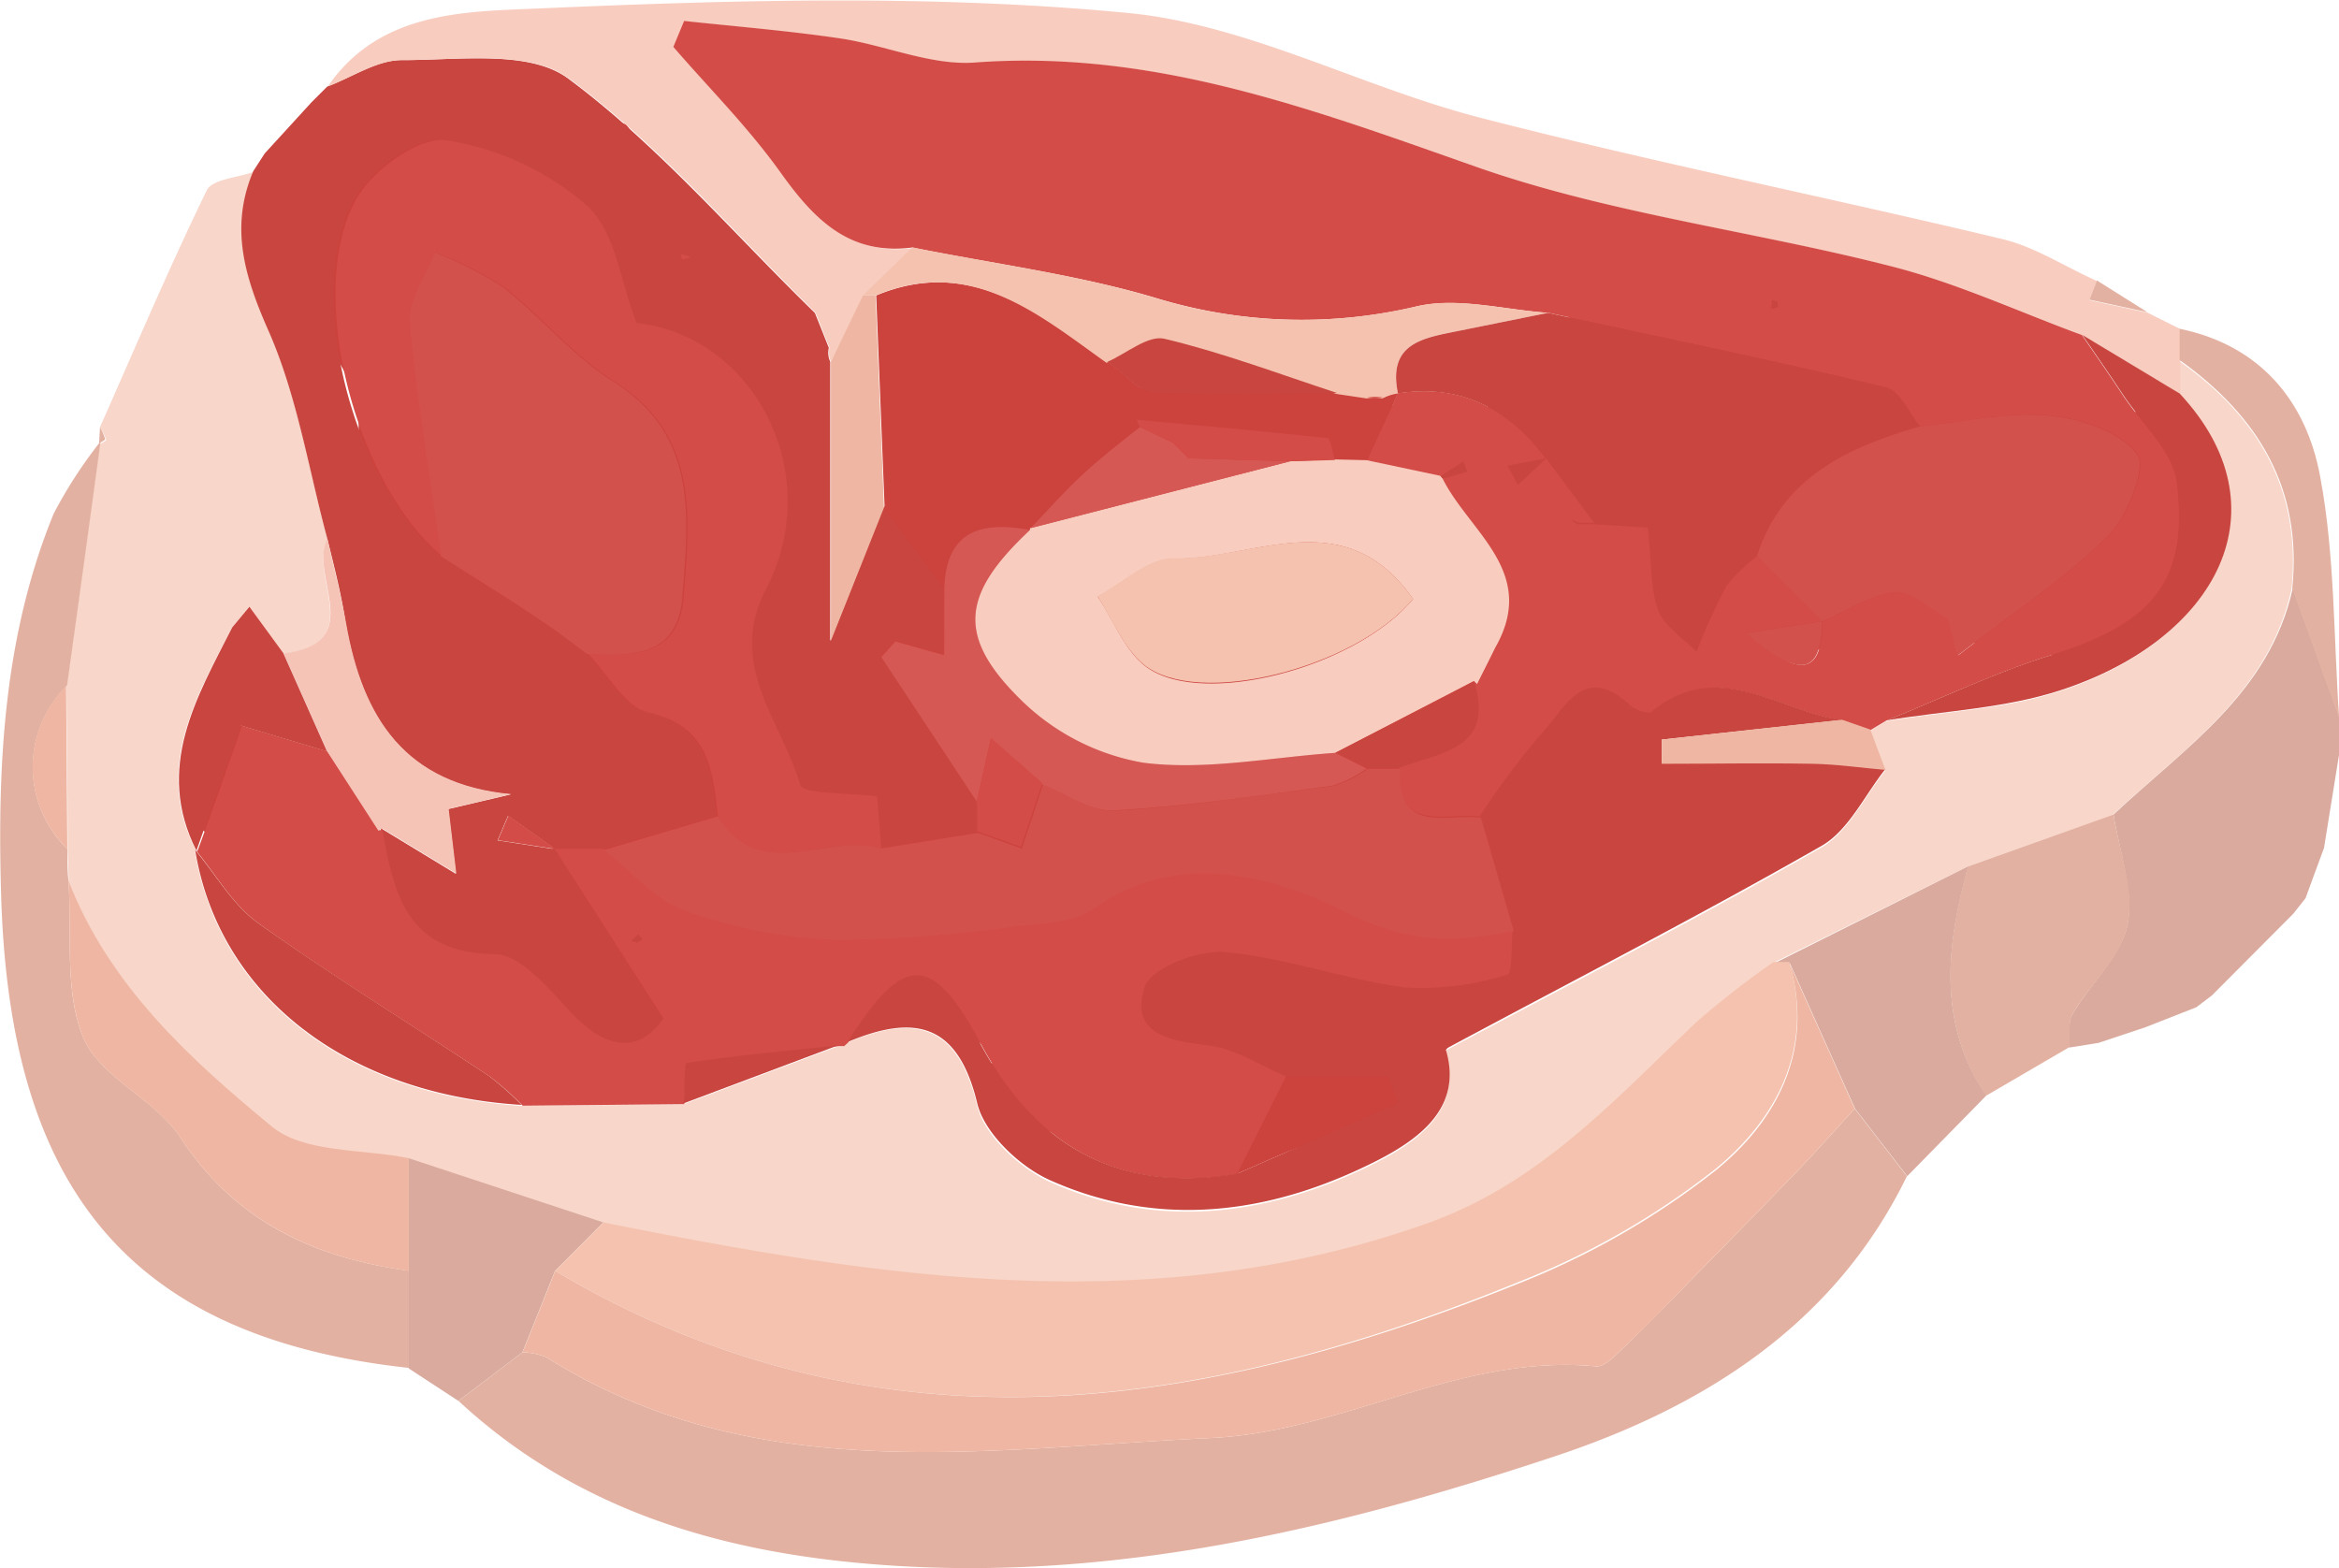 <svg id="Layer_1" data-name="Layer 1" xmlns="http://www.w3.org/2000/svg" viewBox="0 0 149.68 100.35"><defs><style>.cls-1{fill:#cc423d;}.cls-2{fill:#f8d6c9;}.cls-3{fill:#c94640;}.cls-4{fill:#e3b1a1;}.cls-5{fill:#f8cdbf;}.cls-6{fill:#d9aa9d;}.cls-7{fill:#d34c47;}.cls-8{fill:#f4c2ae;}.cls-9{fill:#efb7a3;}.cls-10{fill:#f5c4b7;}.cls-11{fill:#d2514d;}.cls-12{fill:#d65854;}</style></defs><path class="cls-1" d="M195.36,242.52l-8.71-8.11-10.88-8.61s1.68-6.29,3.7-5.69S188.3,230,188.3,230l10.85,1.12.43-5.35s-1.75-2.13-3.67-4.44a15.15,15.15,0,0,1-2.52-6.2L187,208.89v-9.77l-4.82-8.83s.78-6.75,1.8-6.8,9.41-3.28,9.41-3.28,10.22,1,10.73,1.44,6.71,11.5,6.71,11.5a13.8,13.8,0,0,1,3.26,10c-.36,6.41,2.15,15.67,2.15,15.67l4.38-6s-2.34-4.73,0-6.7,3.9-7.29,3.9-7.29l4.14-2.94,9.19,2.84s9.83-.24,11.77.06S258,201,258,201l3.82-3.86s6-6.6,4.34-6.81S250,187.74,250,187.74,240,190,238.3,189.84s-5.1,1.82-9.64-.33-13.66-7.29-12.42-7.66,10.57-3.21,14.51-2.18,17.61,5,17.61,5l21.78,4.89s14.49,3.65,15.94,4.66,11.68,4.69,11.68,4.69l6.85,2.61s1.73,6,0,7.42-4.67,7.85-9.13,6.65-13.52-1.13-15-.38-7.27,2.69-10.66,4.07-8.48-2.14-3.39,1.38a24.55,24.55,0,0,0,11.42,3.81l2.27-1.87s-1.34,5.25-2.68,6.56-6.7,2.45-9.44,3-7.41,3.91-7.41,3.91l-4,4.77s-3.41.72-3.06,3.45-5.3,2.32-6.63,2.9-6.84,2-10.88.61-9.59-3.13-9.4-5.25,4,.89.18-2.11-16.35-3.72-18.49-1.4a14.62,14.62,0,0,1-5.61,3.39Z" transform="translate(-164.05 -173.67)"/><path class="cls-2" d="M170.45,201c2.25-5.07,4.41-10.17,6.83-15.15.34-.71,1.95-.8,3-1.18-1.49,3.62-.51,6.78,1,10.29,1.82,4.16,2.54,8.81,3.74,13.25-1.28,2.31,2.6,6.64-2.86,7.31l-2.17-3-1.1,1.32c-2.33,4.51-5,9-2.29,14.29h-.08c1.51,9.27,9.67,15.63,20.92,16.31l10.34-.1,9.89-3.71.34,0,.25-.23c4.24-1.78,7.06-1.29,8.31,4,.46,1.93,2.7,4,4.64,4.9,6.48,2.92,13.18,2.31,19.53-.57,3.52-1.6,7.06-3.68,5.8-7.82,8.37-4.46,16.31-8.54,24.06-13,1.73-1,2.75-3.24,4.09-4.92-.32-.84-.65-1.69-1-2.54l1.05-.63c3.71-.61,7.57-.76,11.1-1.91,10.09-3.28,14.49-11.67,7.64-19l0-2.15c5.05,3.56,7.86,8.23,7.21,14.61-1.47,6.69-6.94,10.22-11.47,14.48L290,229.11l-12.43,6.16a59,59,0,0,0-4.84,3.76c-5.3,5-10.08,10.37-17.41,13-17.65,6.23-35.1,3.42-52.63-.09l-12.46-4.11c-3-.61-6.7-.31-8.78-2-5.26-4.33-10.42-9.05-13-15.74l-.07-2c0-3.48-.05-6.95-.08-10.42q1.08-7.83,2.15-15.64l0,.06c.14-.09.41-.22.39-.28A4.36,4.36,0,0,0,170.45,201Z" transform="translate(-164.05 -173.67)"/><path class="cls-3" d="M185,208.16c-1.2-4.44-1.92-9.09-3.74-13.25-1.55-3.51-2.53-6.67-1-10.29l.73-1.13,3-3.28,0,0,1-1h0c1.59-.6,3.18-1.7,4.77-1.69,3.61,0,8.16-.67,10.65,1.18,5.79,4.3,10.59,9.94,15.79,15l.89,2.23a1.36,1.36,0,0,0,.09.89v17.87l3.4-8.53,3.86,5.19v4.18l-3.12-.88-.9,1,6.11,9.25,0,2.06-6.22,1-.27-3.34c-1.95-.26-4.75-.13-4.93-.75-1.17-4.06-4.73-7.66-2.17-12.55,3.8-7.27-.71-16.12-8.3-17-1-2.58-1.35-5.85-3.16-7.5a17.92,17.92,0,0,0-9-4.19c-1.73-.26-4.62,1.83-5.69,3.63-3.43,5.77-.21,18.28,5.43,23,2.17,1.38,4.35,2.75,6.51,4.16,1,.64,1.9,1.38,2.84,2.07,1.28,1.3,2.37,3.42,3.85,3.75,3.93.88,4.11,3.7,4.47,6.65L202.67,228h-3.11l-3-2.12-.67,1.57,3.64.56,6.91,10.85c-1.42,2.14-3.49,2.2-6-.47-1.38-1.48-3.16-3.62-4.78-3.63-5.76-.05-6.46-4-7.23-8.08l4.79,2.91-.49-4.14,4-.94c-6.78-.63-9.49-4.91-10.55-10.87C185.92,211.79,185.45,210,185,208.16Zm23.24-18-.69-.21.11.38Z" transform="translate(-164.05 -173.67)"/><path class="cls-4" d="M286.08,248.94c-4.66,9.58-13.12,14.81-22.57,17.94-14.12,4.69-28.61,8.14-43.74,6.88-9.85-.81-18.94-3.54-26.38-10.44l4.1-3.11a4.46,4.46,0,0,1,1.51.31c13.37,8.4,27.95,5.86,42.48,5.18,8.54-.39,16-5.42,24.7-4.59.59.06,1.34-.8,1.91-1.34,1.57-1.51,3.08-3.07,4.61-4.63,2.21-2.25,4.43-4.51,6.62-6.79,1.16-1.22,2.28-2.49,3.42-3.73Z" transform="translate(-164.05 -173.67)"/><path class="cls-5" d="M217.22,196.81a1.36,1.36,0,0,1-.09-.89c-.3-.74-.59-1.49-.89-2.23-5.2-5.1-10-10.74-15.79-15-2.49-1.85-7-1.16-10.65-1.18-1.59,0-3.18,1.09-4.77,1.69,3.38-4.92,9-4.78,13.75-5,12.47-.54,25.07-.89,37.46.3,7.66.74,14.95,4.75,22.56,6.71,11.06,2.85,22.28,5.1,33.39,7.76,2.11.51,4,1.77,6.05,2.68l-.48,1.23,3.71.8h0l2.11,1.05v0c0,.68,0,1.36,0,2l0,2.16-6.23-3.75c-4-1.49-8-3.32-12.13-4.38-8.83-2.27-18-3.36-26.59-6.37-10.49-3.69-20.7-7.54-32.11-6.69-2.82.21-5.73-1.11-8.62-1.54-3.32-.49-6.68-.76-10-1.12l-.69,1.66c2.31,2.68,4.84,5.21,6.89,8.08s4.4,5.28,8.4,4.76l-3.16,3.08Z" transform="translate(-164.05 -173.67)"/><path class="cls-4" d="M168.36,228c0,.68,0,1.36.07,2,.24,3.39-.28,7.09.95,10.07,1.06,2.54,4.61,3.94,6.21,6.39,3.53,5.4,8.58,7.7,14.62,8.53v6.22c-18.4-2-25.57-12.05-26.09-30.31-.24-8.34.17-16.55,3.37-24.37a29.55,29.55,0,0,1,3-4.62q-1.06,7.81-2.15,15.64A7.31,7.31,0,0,0,168.36,228Z" transform="translate(-164.05 -173.67)"/><path class="cls-6" d="M299.3,225.8c4.53-4.26,10-7.79,11.47-14.48l3,8.3c0,.7,0,1.41,0,2.12l-1,6.2c-.4,1.07-.79,2.14-1.18,3.21l-.79,1h0l-5.2,5.22v0l-1,.76-3.26,1.28-3,1-1.88.3c.06-.73-.12-1.59.22-2.16,1.14-1.95,3.11-3.67,3.52-5.72S299.67,228.14,299.3,225.8Z" transform="translate(-164.05 -173.67)"/><path class="cls-4" d="M299.3,225.8c.37,2.34,1.35,4.81.92,7s-2.38,3.77-3.52,5.72c-.34.57-.16,1.43-.22,2.16l-5.35,3.12c-3.11-4.68-2.53-9.65-1.15-14.68Z" transform="translate(-164.05 -173.67)"/><path class="cls-6" d="M290,229.11c-1.38,5-2,10,1.15,14.68l-5.05,5.15-3.34-4.32-4.17-9.3c-.34,0-.68,0-1,0Z" transform="translate(-164.05 -173.67)"/><path class="cls-6" d="M190.2,261.24c0-2.07,0-4.15,0-6.22v-7.23l12.46,4.11-3.09,3.1c-.69,1.74-1.39,3.47-2.09,5.21l-4.1,3.11Z" transform="translate(-164.05 -173.67)"/><path class="cls-4" d="M313.74,219.62l-3-8.3c.65-6.38-2.16-11-7.21-14.61,0-.68,0-1.36,0-2,5.21,1.07,8.13,4.7,9,9.49C313.47,209.21,313.38,214.45,313.74,219.62Z" transform="translate(-164.05 -173.67)"/><path class="cls-4" d="M305.61,237.37l5.2-5.22Z" transform="translate(-164.05 -173.67)"/><path class="cls-4" d="M312.77,227.94l1-6.2Z" transform="translate(-164.05 -173.67)"/><path class="cls-4" d="M301.47,193.65l-3.71-.8.48-1.23Z" transform="translate(-164.05 -173.67)"/><path class="cls-5" d="M184,180.21l-3,3.28Z" transform="translate(-164.05 -173.67)"/><path class="cls-4" d="M298.36,240.37l3-1Z" transform="translate(-164.05 -173.67)"/><path class="cls-4" d="M303.56,194.69l-2.11-1.05Z" transform="translate(-164.05 -173.67)"/><path class="cls-4" d="M304.61,238.12l1-.77Z" transform="translate(-164.05 -173.67)"/><path class="cls-4" d="M170.45,201a4.36,4.36,0,0,1,.33.77c0,.06-.25.19-.39.28Z" transform="translate(-164.05 -173.67)"/><path class="cls-4" d="M310.8,232.15l.79-1Z" transform="translate(-164.05 -173.67)"/><path class="cls-5" d="M185,179.15l-1,1Z" transform="translate(-164.05 -173.67)"/><path class="cls-7" d="M222.43,189.51c-4,.52-6.26-1.77-8.4-4.76s-4.58-5.4-6.89-8.08l.69-1.66c3.34.36,6.7.63,10,1.12,2.89.43,5.8,1.75,8.62,1.54,11.41-.85,21.62,3,32.11,6.69,8.55,3,17.76,4.1,26.59,6.37,4.14,1.06,8.09,2.89,12.13,4.38.87,1.27,1.75,2.53,2.6,3.82,1.22,1.86,3.22,3.63,3.47,5.62.79,6.33-1.6,9-7.89,11-3.65,1.12-7.13,2.8-10.69,4.23l-1.05.63-1.81-.63c-4-.6-7.92-4-12.15-.54-.22.18-1-.1-1.37-.4-3-2.84-4.25.35-5.72,1.86a48.33,48.33,0,0,0-3.9,5.23c-2.18-.29-5.39,1.11-5.18-3.13,2.58-1,6.12-1.14,4.78-5.51l.2.2,1.16-2.32c2.79-4.84-1.69-7.42-3.38-10.87l1.58-.44-.25-.64-1.46.94-4.72-1q1-2.16,2-4.32l0,0c4.05-.63,7.09,1,9.46,4.18l-2.42.47.64,1.21L263,203l3.09,4.13-1,0-.5-.2.42.28h1.1l3.41.22c.28,2.5.18,4,.69,5.33.41,1,1.58,1.74,2.41,2.6a42.46,42.46,0,0,1,1.89-4.17,10.36,10.36,0,0,1,2-1.94l4.16,4.17-4.87.76c3.45,2.91,4.82,2.74,4.89-.75,1.55-.67,3.07-1.72,4.67-1.88,1.05-.1,2.23,1.09,3.35,1.71l.66,2.34c3.21-2.49,6.64-4.74,9.53-7.56,1.29-1.25,2.58-4.44,1.93-5.32-1.08-1.47-3.69-2.3-5.73-2.47-2.68-.23-5.45.42-8.18.7-.71-.86-1.29-2.29-2.16-2.49-7.18-1.72-14.4-3.21-21.62-4.77-2.79-.19-5.73-1-8.35-.43a31.92,31.92,0,0,1-16.74-.51C233,191.24,227.64,190.56,222.43,189.51ZM277.81,193l-.35-.13-.06.53c.13,0,.28,0,.37-.09S277.8,193.13,277.81,193Z" transform="translate(-164.05 -173.67)"/><path class="cls-7" d="M188.49,226.65c.77,4.14,1.47,8,7.23,8.09,1.62,0,3.4,2.15,4.78,3.63,2.47,2.67,4.54,2.61,6,.47L199.55,228h3.12c1.74,1.34,3.3,3.21,5.27,3.91a31.89,31.89,0,0,0,9.51,1.84,86.06,86.06,0,0,0,11.75-.89c1.67-.18,3.63-.24,4.88-1.14,5.48-4,12-1.79,16.09.27s7,1.9,10.72,1.2c-.1,1,0,2.8-.34,2.88a18.44,18.44,0,0,1-6.5.83c-3.9-.51-7.68-1.92-11.58-2.27-1.71-.15-4.75,1-5.14,2.25-1,2.94,1.56,3.4,4.06,3.69,1.7.2,3.31,1.29,5,2l-3.13,6.24c-7.53,1.25-12.88-1.69-16.45-8.35-3.11-5.8-4.87-5.77-8.49-.07l-.25.23-.35,0c-3.23.34-6.46.63-9.67,1.12-.2,0-.14,1.69-.21,2.59l-10.34.1a19.28,19.28,0,0,0-2.1-1.86c-4.93-3.27-10-6.37-14.79-9.8-1.63-1.15-2.71-3.08-4-4.65h.08c1-2.7,1.93-5.41,2.85-8l5.51,1.65v0l3.31,5.06ZM204.83,234l.32-.24-.27-.29-.41.4Z" transform="translate(-164.05 -173.67)"/><path class="cls-8" d="M199.58,255l3.09-3.1c17.53,3.51,35,6.32,52.63.09,7.33-2.59,12.11-8,17.41-13a59,59,0,0,1,4.84-3.76c.34,0,.68,0,1,0,1.6,5.53-.78,10-4.7,13.23a49.85,49.85,0,0,1-12.72,7.29C240.57,264.14,219.94,267.07,199.58,255Z" transform="translate(-164.05 -173.67)"/><path class="cls-3" d="M218.28,240.36c3.62-5.7,5.38-5.73,8.49.07,3.57,6.66,8.92,9.6,16.45,8.35l10.28-4.5-.63-1.74h-6.52c-1.65-.69-3.26-1.78-5-2-2.5-.29-5-.75-4.06-3.69.39-1.23,3.43-2.4,5.14-2.25,3.9.35,7.68,1.76,11.58,2.27a18.44,18.44,0,0,0,6.5-.83c.33-.08.24-1.88.34-2.88l-2.1-7.26a48.33,48.33,0,0,1,3.9-5.23c1.47-1.51,2.69-4.7,5.72-1.86.32.3,1.15.58,1.37.4,4.23-3.47,8.13-.06,12.15.54L270.39,221v1.49c3.23,0,6.46,0,9.69,0,1.54,0,3.09.26,4.63.39-1.34,1.68-2.36,3.93-4.09,4.92-7.75,4.43-15.69,8.51-24.06,13,1.26,4.14-2.28,6.22-5.8,7.82-6.35,2.88-13,3.49-19.53.57-1.94-.87-4.18-3-4.64-4.9C225.34,239.07,222.52,238.58,218.28,240.36Z" transform="translate(-164.05 -173.67)"/><path class="cls-9" d="M190.21,247.79V255c-6-.83-11.09-3.13-14.62-8.53-1.6-2.45-5.15-3.85-6.21-6.39-1.23-3-.71-6.68-.95-10.07,2.58,6.69,7.74,11.41,13,15.74C183.51,247.48,187.24,247.18,190.21,247.79Z" transform="translate(-164.05 -173.67)"/><path class="cls-3" d="M284.79,219.77c3.56-1.43,7-3.11,10.69-4.23,6.29-1.94,8.68-4.66,7.89-11-.25-2-2.25-3.76-3.47-5.62-.85-1.29-1.73-2.55-2.6-3.82l6.23,3.75c6.85,7.33,2.45,15.72-7.64,19C292.36,219,288.5,219.16,284.79,219.77Z" transform="translate(-164.05 -173.67)"/><path class="cls-10" d="M185,208.16c.41,1.82.88,3.63,1.21,5.46,1.06,6,3.77,10.24,10.55,10.87l-4,.94.49,4.14-4.79-2.91-.19.18L185,221.78v0c-.94-2.1-1.87-4.19-2.8-6.29C187.64,214.8,183.76,210.47,185,208.16Z" transform="translate(-164.05 -173.67)"/><path class="cls-3" d="M176.54,228.07c1.32,1.57,2.4,3.5,4,4.65,4.82,3.43,9.86,6.53,14.79,9.8a19.28,19.28,0,0,1,2.1,1.86C186.21,243.7,178.05,237.34,176.54,228.07Z" transform="translate(-164.05 -173.67)"/><path class="cls-3" d="M182.18,215.47c.93,2.1,1.86,4.19,2.8,6.29l-5.51-1.65c-.92,2.56-1.89,5.27-2.85,8-2.68-5.31,0-9.78,2.29-14.29l1.1-1.32Z" transform="translate(-164.05 -173.67)"/><path class="cls-9" d="M284.71,222.94c-1.54-.13-3.09-.36-4.63-.39-3.23-.06-6.46,0-9.69,0V221l11.54-1.27,1.81.63C284.06,221.25,284.39,222.1,284.71,222.94Z" transform="translate(-164.05 -173.67)"/><path class="cls-3" d="M207.8,244.28c.07-.9,0-2.56.21-2.59,3.21-.49,6.44-.78,9.67-1.12Z" transform="translate(-164.05 -173.67)"/><path class="cls-9" d="M168.36,228a7.31,7.31,0,0,1-.08-10.42C168.31,221.05,168.33,224.52,168.36,228Z" transform="translate(-164.05 -173.67)"/><path class="cls-10" d="M180,212.47l-1.1,1.32Z" transform="translate(-164.05 -173.67)"/><path class="cls-7" d="M210,225.91c-.36-2.95-.54-5.77-4.47-6.65-1.48-.33-2.57-2.45-3.85-3.75,2.9.18,5.83.19,6.12-3.67.39-5.14,1-10.34-4.46-13.78-2.59-1.63-4.62-4.14-7.07-6.05a24.64,24.64,0,0,0-4.29-2.17c-.58,1.5-1.74,3-1.62,4.49.42,5,1.28,10,2,14.95-5.64-4.7-8.86-17.21-5.43-23,1.07-1.8,4-3.89,5.69-3.63a17.92,17.92,0,0,1,9,4.19c1.81,1.65,2.15,4.92,3.16,7.5,7.59.85,12.1,9.7,8.3,17-2.56,4.89,1,8.49,2.17,12.55.18.62,3,.49,4.93.75.08,1,.17,2.17.27,3.34C217,226.9,212.69,230.32,210,225.91Z" transform="translate(-164.05 -173.67)"/><path class="cls-11" d="M210,225.91c2.74,4.41,7,1,10.42,2.06l6.22-1,2.8,1,1.36-4.09c1.53.59,3.09,1.76,4.58,1.67,4.69-.26,9.36-1,14-1.58a7.46,7.46,0,0,0,2.18-1.1l2.08,0c-.21,4.24,3,2.84,5.18,3.13l2.1,7.26c-3.7.7-6.61.86-10.72-1.2s-10.61-4.25-16.09-.27c-1.25.9-3.21,1-4.88,1.14a86.06,86.06,0,0,1-11.75.89,31.89,31.89,0,0,1-9.51-1.84c-2-.7-3.53-2.57-5.27-3.91Z" transform="translate(-164.05 -173.67)"/><path class="cls-11" d="M192.28,209.28c-.69-5-1.55-9.95-2-14.95-.12-1.44,1-3,1.62-4.49a24.64,24.64,0,0,1,4.29,2.17c2.45,1.91,4.48,4.42,7.07,6.05,5.48,3.44,4.85,8.64,4.46,13.78-.29,3.86-3.22,3.85-6.12,3.67-.94-.69-1.86-1.43-2.84-2.07C196.63,212,194.45,210.66,192.28,209.28Z" transform="translate(-164.05 -173.67)"/><path class="cls-1" d="M253.54,198.79l-2,4.33-2.07-.05c-.16-.49-.27-1.37-.48-1.4-4.07-.45-8.15-.81-12.22-1.18l.22.47c-1.25,1-2.54,2-3.73,3.14s-2.17,2.24-3.26,3.37l0,.12c-3.07-.57-5.37,0-5.48,3.75l-3.86-5.19-.54-13.57c6.07-2.53,10.36,1.16,14.83,4.25,1,.67,1.93,1.88,2.94,1.93,3.92.22,7.85.07,11.77.06l1.94.29,1,0A3.14,3.14,0,0,1,253.54,198.79Z" transform="translate(-164.05 -173.67)"/><path class="cls-12" d="M224.48,211.34c.11-3.76,2.41-4.32,5.48-3.75-4.31,4-4.75,6.73-.66,10.79a14.75,14.75,0,0,0,7.91,4.1c4,.51,8.18-.35,12.29-.63l2,1a7.46,7.46,0,0,1-2.18,1.1c-4.66.63-9.33,1.32-14,1.58-1.49.09-3.05-1.08-4.58-1.67l-3.29-2.89-.89,4-6.11-9.25.9-1,3.12.88Z" transform="translate(-164.05 -173.67)"/><path class="cls-9" d="M220.08,192.58l.54,13.57-3.4,8.53V196.81c.68-1.41,1.37-2.81,2.05-4.22h.81Z" transform="translate(-164.05 -173.67)"/><path class="cls-7" d="M226.57,224.89l.89-4,3.29,2.89-1.36,4.09-2.8-1C226.58,226.26,226.58,225.57,226.57,224.89Z" transform="translate(-164.05 -173.67)"/><path class="cls-7" d="M199.55,228l-3.64-.56.67-1.57,3,2.12Z" transform="translate(-164.05 -173.67)"/><path class="cls-7" d="M208.28,190.12l-.58.17-.11-.38Z" transform="translate(-164.05 -173.67)"/><path class="cls-9" d="M216.24,193.69c.3.74.59,1.49.89,2.23C216.83,195.18,216.54,194.43,216.24,193.69Z" transform="translate(-164.05 -173.67)"/><path class="cls-9" d="M199.58,255c20.36,12.07,41,9.14,61.57.84a49.85,49.85,0,0,0,12.72-7.29c3.92-3.2,6.3-7.7,4.7-13.23l4.17,9.3c-1.14,1.24-2.26,2.51-3.42,3.73-2.19,2.28-4.41,4.54-6.62,6.79-1.53,1.56-3,3.12-4.61,4.63-.57.54-1.32,1.4-1.91,1.34-8.66-.83-16.16,4.2-24.7,4.59-14.53.68-29.11,3.22-42.48-5.18a4.46,4.46,0,0,0-1.51-.31C198.19,258.47,198.89,256.74,199.58,255Z" transform="translate(-164.05 -173.67)"/><path class="cls-8" d="M220.08,192.58h-.81l3.16-3.08c5.21,1.05,10.52,1.73,15.59,3.25a31.92,31.92,0,0,0,16.74.51c2.62-.59,5.56.24,8.35.43l-5.74,1.16c-2.21.44-4.54.74-3.86,4l0,0a3.11,3.11,0,0,0-1,.32,2.75,2.75,0,0,0-1,0l-1.94-.29c-3.68-1.2-7.31-2.58-11.05-3.47-1-.25-2.43.94-3.66,1.48C230.44,193.74,226.15,190.05,220.08,192.58Z" transform="translate(-164.05 -173.67)"/><path class="cls-5" d="M249.5,221.85c-4.11.28-8.29,1.14-12.29.63a14.75,14.75,0,0,1-7.91-4.1c-4.09-4.06-3.65-6.75.66-10.79l0-.12,16.64-4.28,2.83-.12,2.07.05,4.72,1,.13.14c1.69,3.45,6.17,6,3.38,10.87-.38.78-.77,1.55-1.16,2.32l-.2-.2Zm5-9.81c-4.39-6.32-10.19-2.54-15.35-2.61-1.61,0-3.23,1.58-4.85,2.43,1,1.48,1.65,3.29,2.95,4.37C240.68,219.06,250.77,216.48,254.48,212Z" transform="translate(-164.05 -173.67)"/><path class="cls-3" d="M253.51,198.85c-.68-3.25,1.65-3.55,3.86-4l5.74-1.16c7.22,1.56,14.44,3.05,21.62,4.77.87.2,1.45,1.63,2.16,2.49-4.6,1.35-8.78,3.23-10.41,8.3a10.36,10.36,0,0,0-2,1.94,42.46,42.46,0,0,0-1.89,4.17c-.83-.86-2-1.57-2.41-2.6-.51-1.29-.41-2.83-.69-5.33l-3.41-.22,0-.05L263,203h0C260.6,199.88,257.56,198.22,253.51,198.85Z" transform="translate(-164.05 -173.67)"/><path class="cls-11" d="M276.48,209.26c1.63-5.07,5.81-6.95,10.41-8.3,2.73-.28,5.5-.93,8.18-.7,2,.17,4.65,1,5.73,2.47.65.88-.64,4.07-1.93,5.32-2.89,2.82-6.32,5.07-9.53,7.56l-.66-2.34c-1.12-.62-2.3-1.81-3.35-1.71-1.6.16-3.12,1.21-4.67,1.88h0Z" transform="translate(-164.05 -173.67)"/><path class="cls-3" d="M249.5,221.85l8.89-4.57c1.34,4.37-2.2,4.53-4.78,5.51l-2.08,0Z" transform="translate(-164.05 -173.67)"/><path class="cls-11" d="M280.66,213.44c-.07,3.49-1.44,3.66-4.89.75l4.87-.76Z" transform="translate(-164.05 -173.67)"/><path class="cls-3" d="M263,203l-1.79,1.67-.64-1.21L263,203Z" transform="translate(-164.05 -173.67)"/><path class="cls-3" d="M277.81,193c0,.11,0,.27,0,.31s-.24.06-.37.09l.06-.53Z" transform="translate(-164.05 -173.67)"/><path class="cls-3" d="M256.24,204.15l1.46-.94.25.64-1.58.44Z" transform="translate(-164.05 -173.67)"/><path class="cls-3" d="M258.59,217.48c.39-.77.78-1.54,1.16-2.32C259.37,215.93,259,216.71,258.59,217.48Z" transform="translate(-164.05 -173.67)"/><path class="cls-3" d="M265.09,207.15l1,0,0,.05H265Z" transform="translate(-164.05 -173.67)"/><path class="cls-3" d="M265,207.23l-.42-.28.5.2Z" transform="translate(-164.05 -173.67)"/><path class="cls-1" d="M246.35,242.54h6.52l.63,1.74-10.28,4.5Z" transform="translate(-164.05 -173.67)"/><path class="cls-3" d="M185,221.78l3.31,5.06Z" transform="translate(-164.05 -173.67)"/><path class="cls-3" d="M204.83,234l-.36-.13.41-.4.27.29Z" transform="translate(-164.05 -173.67)"/><path class="cls-12" d="M246.62,203.19,230,207.47c1.09-1.13,2.12-2.31,3.26-3.37S235.72,202,237,201L239.1,202l1,1Z" transform="translate(-164.05 -173.67)"/><path class="cls-3" d="M234.91,196.83c1.23-.54,2.61-1.73,3.66-1.48,3.74.89,7.37,2.27,11.05,3.47-3.92,0-7.85.16-11.77-.06C236.84,198.71,235.89,197.5,234.91,196.83Z" transform="translate(-164.05 -173.67)"/><path class="cls-7" d="M246.62,203.19,240.1,203l-1-1L237,201c-.07-.16-.15-.32-.22-.47,4.07.37,8.15.73,12.22,1.18.21,0,.32.91.48,1.4Z" transform="translate(-164.05 -173.67)"/><path class="cls-7" d="M251.56,199.11a2.75,2.75,0,0,1,1,0Z" transform="translate(-164.05 -173.67)"/><path class="cls-8" d="M254.48,212c-3.71,4.44-13.8,7-17.25,4.19-1.3-1.08-2-2.89-2.95-4.37,1.62-.85,3.24-2.45,4.85-2.43C244.29,209.5,250.09,205.72,254.48,212Z" transform="translate(-164.05 -173.67)"/><path class="cls-1" d="M239.1,202l1,1Z" transform="translate(-164.05 -173.67)"/></svg>